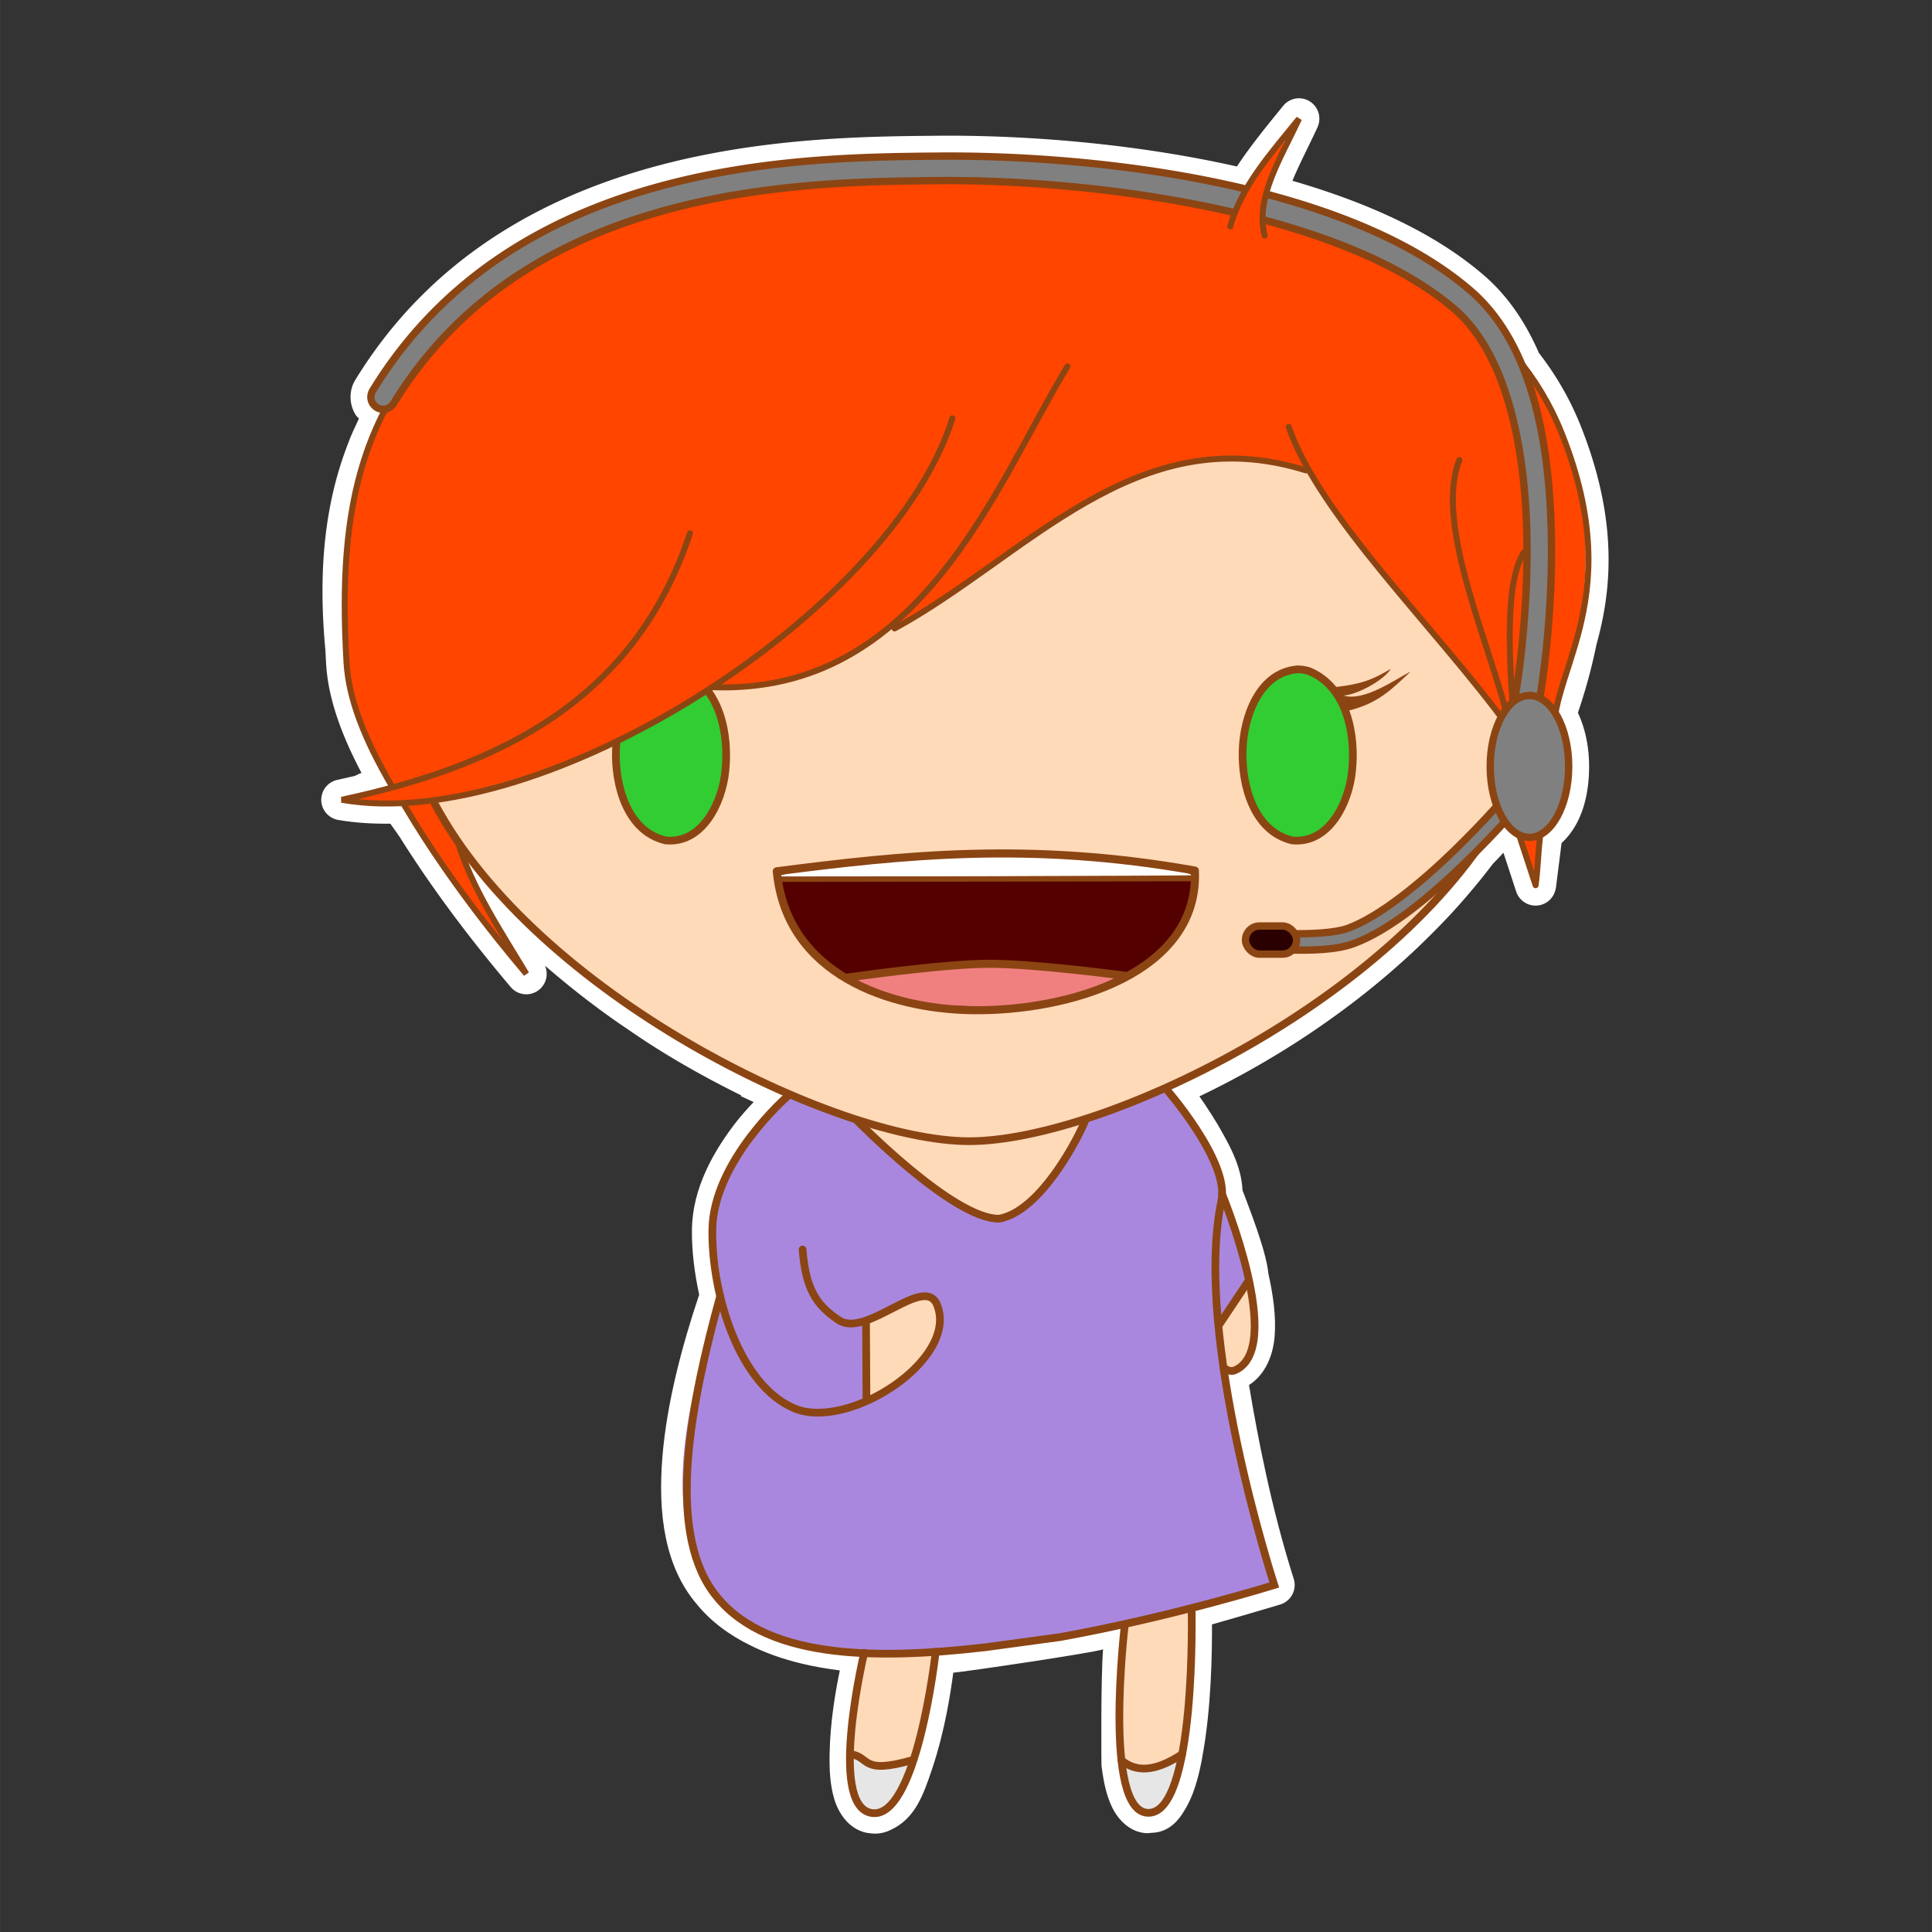 <?xml version="1.0" encoding="UTF-8"?>
<svg width="1500" height="1500" version="1.1" viewBox="0 0 396.87 396.88" xmlns="http://www.w3.org/2000/svg"><rect x="0" y="0" width="396.87" height="396.88" fill="#333333" stroke="none"/><g transform="translate(0 99.875)"><g transform="matrix(.857 0 0 .857 -218.77 86.98)"><g fill="#fff" shape-rendering="auto"><path d="m566.5-194.47a4.892 4.892 0 0 0-3.664 1.819h-3e-3c-0.037 0.046-0.077 0.095-0.114 0.141-3.651 4.511-7.562 9.22-10.959 14.385-25.031-5.631-51.376-7.568-71.902-7.371-32.662 0.312-103.91 0.607-139.39 58.479-1.709 2.719-1.451 6.193 0.137 8.545 0.191 0.283 0.467 0.508 0.699 0.765-0.846 1.893-1.793 3.746-2.492 5.702-5.317 13.521-7.481 29.365-5.539 49.886 0.052 1.079 0.108 2.17 0.174 3.278 0.482 8.137 3.546 16.707 8.479 26.086-0.463 0.123-1.064 0.463-1.61 0.713-1.389 0.325-2.783 0.641-4.183 0.944a4.892 4.892 0 0 0 0.185 9.599c4.014 0.705 8.217 0.947 12.521 0.902 0.746 1.054 1.488 2.105 2.259 3.216 5.9 9.431 12.17 17.945 17.158 24.346 5.016 6.438 9.043 11.123 9.357 11.516a4.892 4.892 0 0 0 8.285-5.041c6.293 5.426 12.9 10.589 19.834 15.231 8.903 6.194 18.087 11.345 27.213 15.867-0.038 0.054-0.071 0.108-0.109 0.162 0.29 0.136 0.19 0.096 0.501 0.241 1.788 0.831 3.925 1.804 6.315 2.85 0.762 0.334 1.686 0.704 2.496 1.051l0.46 0.01a4.892 4.892 0 0 0 2.23-9.271l0.54 2.793a4.892 4.892 0 0 0-2.354-3.301l0.813 0.01c-10.77-4.827-21.891-11.043-32.547-18.459a4.892 4.892 0 0 0-0.074-0.051c-16.73-11.192-32.055-24.888-42.213-39.697a4.892 4.892 0 0 0-0.09-0.117 4.892 4.892 0 0 0-3e-3 0 4.892 4.892 0 0 0-0.133-0.209c-1.764-2.593-3.369-5.221-4.801-7.871a4.892 4.892 0 0 0-0.143-0.246c-0.092-0.149-0.204-0.337-0.342-0.562a4.892 4.892 0 0 0-5.627-2.117l6e-3 -0.01c0.116-0.036 0.097-0.037-0.223 0.069a4.892 4.892 0 0 0-2.455 1.822c-0.433-0.484-0.839-0.859-1.217-1.092a4.892 4.892 0 0 0-0.656-2.758c-6.358-10.889-9.676-19.877-10.109-27.197-0.065-1.089-0.121-2.168-0.172-3.244a4.892 4.892 0 0 0-0.016-0.233c-1.864-19.501 0.178-33.591 4.914-45.6a4.892 4.892 0 0 0 0.057-0.15c1.111-3.115 2.422-6.12 3.955-9.049a4.892 4.892 0 0 0-1.656-6.356c32.89-50.65 97.423-51.354 129.66-51.662 20.733-0.198 47.943 1.79 72.857 7.764a4.892 4.892 0 0 0 2.496-0.061 4.892 4.892 0 0 0 2.168 1.234c18.619 4.904 35.558 12.193 47.085 22.131 4.641 4.002 8.165 9.306 10.805 15.516a4.892 4.892 0 0 0 0.664 1.121c3.67 4.641 6.684 9.778 8.994 15.553 8.591 21.474 6.635 35.019 3.492 46.305a4.892 4.892 0 0 0-0.084 0.347c-1.511 7.51-3.523 13.762-4.801 17.346a4.892 4.892 0 0 0 0.418 4.166c1.312 2.177 2.34 5.985 2.344 9.984-0.01 6.107-2.808 11.139-4.039 11.904a4.892 4.892 0 0 0-0.424 0.295 4.892 4.892 0 0 0-0.367-0.205c-0.307-0.153-0.909-0.607-1.549-1.539a4.892 4.892 0 0 0-7.644-0.529c-1.705 1.867-3.895 4.198-6.402 6.726a4.892 4.892 0 0 0-0.428 0.496c-1.978 2.618-4.057 5.178-6.224 7.68a4.892 4.892 0 0 0-0.024 0.027c-2.231 2.613-4.615 5.176-7.121 7.687a4.892 4.892 0 0 0-0.018 0.018c-0.278 0.282-0.564 0.569-0.855 0.859a4.892 4.892 0 0 0-0.01 0.01c-0.011 0.011-0.022 0.021-0.033 0.032-18.266 18.214-40.984 32.505-62.252 41.268a4.892 4.892 0 0 0-2.922 5.508 4.892 4.892 0 0 0-0.441 1.008l-1.15 3.771a4.892 4.892 0 0 0-0.035 0.121c-0.027 0.098 0.058-0.158 0.039-0.102a4.892 4.892 0 0 0-0.222 1.352c1.556-0.531 3.213-1.074 4.626-1.582 2.618-0.942 4.961-1.825 6.92-2.585 2.176-0.844 2.417-0.965 3.502-1.412-0.026-0.028-0.055-0.06-0.081-0.088 20.478-9.334 41.486-22.926 58.961-40.361a4.892 4.892 0 0 0 0.01-0.012c3e-3 0 5e-3 -0.01 8e-3 -0.01a4.892 4.892 0 0 0 0.01-0.012 4.892 4.892 0 0 0 8e-3 -0.01c0.283-0.283 0.572-0.571 0.863-0.865l0.018-0.018c2.651-2.658 5.194-5.391 7.596-8.203l0.014-0.016c2.214-2.556 4.336-5.185 6.377-7.871 0.991-1.002 1.663-1.751 2.545-2.674l3.061 9.324a4.892 4.892 0 0 0 9.449-0.629 4.892 4.892 0 0 0 0.1-0.527l1.322-10.488c4.667-4.27 6.595-11.028 6.6-18.356a4.892 4.892 0 0 0 0-0.01c0-4.628-0.897-9.042-2.682-12.869 1.342-3.94 3.042-9.457 4.454-16.379 3.442-12.376 5.496-29.191-3.84-52.526-2.56-6.399-5.947-12.151-9.973-17.354-3.067-7.056-7.3-13.537-13.186-18.611-12.105-10.436-28.364-17.554-45.885-22.639 1.622-3.948 3.867-8.19 6.011-12.83h-4e-3a4.892 4.892 0 0 0-4.08-6.933h-4e-3a4.892 4.892 0 0 0-0.488-0.01zm25.379 193.08c-0.033 0.024-0.244 0.207-0.431 0.371 0.049-0.049 0.097-0.105 0.125-0.129 0.284-0.243 0.355-0.277 0.306-0.242zm-1.4 1.582c-2e-5 1e-4 -3e-3 0.01-3e-3 0.01a4.892 4.892 0 0 0-0.021 0.037c2.7e-4 -8e-4 8e-3 -0.022 8e-3 -0.022-2e-5 0 0.015-0.022 0.016-0.023zm7.765 5.774-0.033 0.057c-0.091 0.091-0.079 0.065-0.146 0.125 0.071-0.071 0.1-0.1 0.179-0.182z" color="#000000" color-rendering="auto" dominant-baseline="auto" image-rendering="auto" solid-color="#000000" style="font-feature-settings:normal;font-variant-alternates:normal;font-variant-caps:normal;font-variant-ligatures:normal;font-variant-numeric:normal;font-variant-position:normal;isolation:auto;mix-blend-mode:normal;paint-order:normal;shape-padding:0;text-decoration-color:#000000;text-decoration-line:none;text-decoration-style:solid;text-indent:0;text-orientation:mixed;text-transform:none;white-space:normal"/><path d="m531.54 221.31v5.1e-4c-0.022 9.7e-4 -0.038 0.011-0.06 0.011l8e-3 -8e-3c0.016-1e-3 0.033-2e-3 0.053-4e-3z" color="#000000" color-rendering="auto" dominant-baseline="auto" image-rendering="auto" solid-color="#000000" style="font-feature-settings:normal;font-variant-alternates:normal;font-variant-caps:normal;font-variant-ligatures:normal;font-variant-numeric:normal;font-variant-position:normal;isolation:auto;mix-blend-mode:normal;paint-order:normal;shape-padding:0;text-decoration-color:#000000;text-decoration-line:none;text-decoration-style:solid;text-indent:0;text-orientation:mixed;text-transform:none;white-space:normal"/><path d="m435.96 46.087c1.085 0.448 1.326 0.568 3.502 1.412 1.96 0.76 4.302 1.644 6.92 2.585 1.412 0.508 3.07 1.05 4.626 1.582 0.028 1.072-0.296 2.123-0.923 2.992l-0.346 0.476c-2.109 2.9-6.517 2.621-8.244-0.521-0.864 1.005-1.583 1.69-2.497 2.902-4.144 5.495-7.997 12.761-8.08 19.274-0.058 4.485 0.525 9.665 1.733 14.716 0.215 0.9 0.171 1.842-0.127 2.717-4.172 12.24-7.76 25.846-8.725 37.863-0.964 12.012 0.803 22.074 5.965 28.086 5e-3 6e-3 8.8e-4 7.7e-4 0.033 0.037 0.038 0.044 0.076 0.089 0.113 0.135 2.266 2.784 5.481 5.277 9.758 7.346 0.01 5e-3 0.021 0.01 0.031 0.015 2.946 1.452 6.243 2.603 9.847 3.469l0.037 8e-3c3.928 0.975 8.346 1.683 13.229 2.078 2.767 0.224 4.793 2.703 4.463 5.459l-0.018 0.131c-0.022 0.183-0.053 0.365-0.096 0.545-0.073 0.306-3.046 13.197-3.25 23.133v2e-3c-0.067 3.269 0.215 6.2 0.713 7.867 0.381 1.273 0.336 1.039 0.281 1.004 0.4-0.464 2.873-3.62 4.529-8.555 4e-3 -0.011 8e-3 -0.022 0.012-0.033 0.041-0.116 0.087-0.231 0.136-0.344-4e-3 8e-3 -0.019 0.036-0.021 0.041-0.031 0.073-0.043 0.103-0.053 0.129-0.019 0.05-0.024 0.066-0.029 0.08-0.01 0.028-0.013 0.033-0.014 0.037-3e-3 9e-3 -4e-3 0.01-4e-3 0.01l-0.016 0.046c3.336-9.956 5.047-23.644 5.207-25.031 0.275-2.379 2.233-4.209 4.625-4.324 2.096-0.1 4.365-0.341 6.572-0.531 7e-3 -0.35-0.121-0.497-0.025-0.945 0.084-0.396 0.398-0.835 0.633-1.268 0.092-0.225 0.201-0.444 0.326-0.653 0.08-0.113 0.118-0.21 0.205-0.32 0.472-0.674 1.107-1.219 1.846-1.582 9e-3 -4e-3 0.015-0.016 0.023-0.02 0.049-0.021 0.098-0.041 0.147-0.06 0.018-9e-3 0.035-0.017 0.053-0.025 0.013-5e-3 0.019-5e-3 0.031-0.01 0.258-0.107 0.524-0.192 0.797-0.254 0.078-0.02 0.189-0.067 0.26-0.082 0.624-0.133 1.268-0.143 1.897-0.029l5.052-0.949c0.058-0.011 0.116-0.021 0.174-0.029 2.709-0.408 5.506-0.876 9.66-1.582 2.36-0.4 4.663 0.967 5.443 3.23 0.064 0.187 0.139 0.391 0.209 0.59 3.315-0.435 6.868-0.984 10.998-1.911 3.084-0.691 6.003 1.68 5.961 4.84l-0.029 2.183c-1e-3 0.139-8e-3 0.278-0.021 0.416-0.525 5.315-3.096 28.335-3.096 28.335s3.682 6.901 4.273 8.134c0.043 0.089 0.02 0.046 0.055 0.117 0.032-0.056 0.065-0.111 0.099-0.166 0.935-1.454 2.119-4.844 2.924-8.914 3e-3 -0.016 5e-3 -0.033 8e-3 -0.049 2.191-11.134 2.332-27.131 2.287-32.299-1e-3 -0.13 2e-3 -0.261 0.011-0.391l0.094-1.326c-0.134-2.292 1.343-4.369 3.553-4.994 4.878-1.356 9.641-2.752 13.929-4.024 0.012-4e-3 0.023-8e-3 0.035-0.012 0.647-0.186 0.476-0.143 1.02-0.302-5.324-17.968-8.749-36.276-10.547-47.746-0.522-3.365 2.469-6.221 5.806-5.545 0.493-0.57 0.924-1.492 1.107-3.764 0.256-3.182-0.314-7.772-1.33-12.336-0.053-0.237-0.088-0.478-0.105-0.72-0.046-0.655-0.743-4.805-4.662-15.11-6e-3 -0.014-0.012-0.029-0.018-0.043-0.434-1.173-0.756-1.997-0.982-2.568-5e-3 -0.013-9e-3 -0.026-0.013-0.039l4e-3 0.018c-0.083-0.208-0.144-0.368-0.168-0.427-0.194-0.479-0.31-0.985-0.346-1.5-0.015-0.223-0.038-0.45-0.067-0.684-0.016-0.13-0.027-0.26-0.033-0.391-0.085-1.993-1.486-5.771-3.537-9.355-0.019-0.032-0.037-0.065-0.055-0.098-1.667-3.073-3.897-6.414-6.336-9.844h-0.277c0.81-0.346 1.734-0.717 2.496-1.051 2.39-1.047 4.528-2.019 6.315-2.85 0.312-0.145 0.211-0.105 0.501-0.241 2.159 3.102 4.203 6.197 5.875 9.275 2.405 4.208 4.571 8.747 4.789 13.717 5.3e-4 1e-3 5.6e-4 0 2e-3 0.01l-0.029-0.367c0.016 0.129 0.024 0.258 0.037 0.387 0.239 0.603 0.56 1.425 0.986 2.575 4e-3 0.01 4e-3 0.011 8e-3 0.021s4e-3 0.012 8e-3 0.022c3.806 10.011 4.897 14.47 5.181 17.262 1.118 5.048 1.901 10.261 1.508 15.127-0.354 4.389-2.12 9.072-6.141 11.65 2.054 12.35 5.384 29.69 10.719 46.445 0.153 0.479 0.23 0.979 0.23 1.483v2e-3c-4.3e-4 2.141-1.393 4.033-3.438 4.67 0 0-2.17 0.677-5.801 1.723-3.24 0.96-6.926 2.016-10.584 3.057 0.028 6.215-0.102 20.155-2.367 32.009-0.015 0.156-0.038 0.311-0.068 0.465-6.6e-4 6e-3 -1e-3 0.012-2e-3 0.018-0.912 4.629-2.061 8.782-4.246 12.23-1.306 2.234-3.572 4.949-7.373 5.209-0.07 9e-3 -0.144 4e-3 -0.215 0.012 0 0-0.106-0.046-0.203 0.013-0.444 0.039-0.881 0.11-1.336 0.08-3.955-0.259-6.755-3.336-8.133-6.21-1.378-2.874-2.042-6.093-2.492-9.606-7.1e-4 -0.012-0.042-0.349-0.055-0.453-0.021-0.183-0.186-21.07 0.39-27.79-2.695 0.893-33.336 5.407-35.91 5.589-0.639 4.795-1.989 13.865-5.055 23.016-4e-3 0.013-9e-3 0.026-0.013 0.039l-2e-3 8e-3s-6e-3 0.017-0.015 0.043c-5e-3 0.013-9e-3 0.026-0.022 0.06-6e-3 0.017-0.013 0.037-0.033 0.09-2.021 6.019-4.025 11.785-9.906 14.453-1.292 0.631-2.957 1.039-4.691 0.81-0.224-0.03-0.482-0.064-0.678-0.117-0.199-0.054 0.089 0.019 0.318 0.07-0.248-0.032-0.485-0.046-0.744-0.102-4.238-0.911-6.676-4.699-7.685-8.076-1-3.346-1.193-6.982-1.119-10.771h0.015c1e-3 -0.041 3e-3 -0.082 6e-3 -0.123l-0.023 0.021c0.165-8.022 1.463-15.161 2.449-19.955-3.256-0.436-6.405-0.964-9.318-1.686l-4e-3 -2e-3c-4.189-1.006-8.166-2.374-11.859-4.191-5.318-2.574-9.754-5.894-13.071-9.967-7.79-9.088-9.353-21.902-8.283-35.223 1.037-12.917 4.667-26.619 8.826-39.01-1.161-5.329-1.8-10.682-1.736-15.629 0.128-9.984 5.261-18.687 10.051-25.039 1.732-2.296 3.271-3.919 4.774-5.539zm107.64 22.831 0.012 0.058v-0.01c-5.3e-4 0-0.012-0.051-0.012-0.051zm-121.26 97.617 0.099 0.117c0.012 0.014-8e-3 -9e-3 -0.06-0.069-8e-3 -9e-3 -0.016-0.018-0.023-0.027-6e-3 -7e-3 -0.01-0.014-0.015-0.021zm36.76 35.764c-4e-3 8e-3 -0.074 0.129-0.074 0.129 0.023-0.012 0.047-0.024 0.07-0.035zm84.35 0.586c-2e-3 0.124-8e-3 0.249-0.02 0.373l0.01-0.074 0.01-0.143zm-85.713 4.254-2e-3 8e-3c-3e-5 0 0.063 0.012 0.078 0.015-0.025-8e-3 -0.051-0.015-0.076-0.023zm0.232 0.057c0.113 0.026 0.235 0.055 0.307 0.066 0.068 0.011 0.035 3.9e-4 0.088 8e-3 -0.133-0.019-0.264-0.044-0.395-0.074zm0.965 0.117c-0.023 1.6e-4 -0.045 1.6e-4 -0.068 0 9e-3 -2.4e-4 0.059 6e-3 0.068 6e-3zm72.244 4.232c-0.014 6e-5 -0.028 6e-5 -0.041 0-0.022 7.9e-4 -0.014 5e-3 -0.035 6e-3 0.024-2e-3 0.063-5e-3 0.076-6e-3z" color="#000000" color-rendering="auto" dominant-baseline="auto" image-rendering="auto" solid-color="#000000" style="font-feature-settings:normal;font-variant-alternates:normal;font-variant-caps:normal;font-variant-ligatures:normal;font-variant-numeric:normal;font-variant-position:normal;isolation:auto;mix-blend-mode:normal;paint-order:normal;shape-padding:0;text-decoration-color:#000000;text-decoration-line:none;text-decoration-style:solid;text-indent:0;text-orientation:mixed;text-transform:none;white-space:normal"/></g><path d="m459.2 202.45s3.447 2.24 5.416 2.614c3.108 0.591 9.464-0.699 9.464-0.699s-4.343 12.963-9.436 12.22c-4.996-0.729-5.444-14.135-5.444-14.135z" fill="#e6e6e6" style="paint-order:normal"/><path d="m524.15 204.5s2.52 12.091 7.153 11.927c5.004-0.177 6.798-13.394 6.798-13.394s-4.969 2.624-7.693 2.813c-2.128 0.148-6.258-1.346-6.258-1.346z" fill="#e6e6e6" style="paint-order:normal"/><g fill="#ffdab9"><path d="m524.65 171.3-0.449 33.637 5.583 0.956 8.765-3.009 2.52-35.271z"/><path d="m462.44 177.87-2.946 24.624 6.498 2.75 7.929-1.368 5.639-26.005z"/><path d="m544.59 103.87c-1e-4 0.161 3.347 9.369 7.917 5.373 6.106-5.338 2.016-20.128 1.932-20.115z" style="paint-order:normal"/></g><path d="m535.93 43.504-92.012 1.032-8.2 9.543-0.151 1.272c-4.828 6.578-9.726 14.961-9.098 21.279 0.431 4.338 0.999 9.819 2.011 15.441-7.748 22.979-13.627 45.528-6.124 65.007 6.511 16.294 30.669 24.6 68.688 20.332 2.121-0.238 16.474-2.875 19.459-3.16 13.665-1.307 36.414-8.276 50.214-12.362-7.239-22.734-11.199-47.512-12.683-58.064-0.277-1.972-0.452-3.309-0.571-4.239l6.964-10.392s1.246-1.913-5.931-20.232l4e-3 -0.028c-0.014-0.021-0.025-0.039-0.037-0.058-0.053-0.136-0.097-0.253-0.151-0.391-0.49-7.316-5.79-15.969-12.38-24.98z" fill="#aa87de"/><g fill="none" stroke="#8b4513" stroke-linecap="round" stroke-width="1.847"><path d="m548.18 68.15s15.288 36.927 3.127 42.266c-0.899 0.395-1.848 0.086-2.789-0.659"/><path d="m427.91 92.585c-7.073 25.677-12.888 55.375-1.856 70.783 11.622 16.232 38.235 16.581 65.398 13.446l17.899-2.432c27.057-4.894 51.364-12.494 51.364-12.494s-19.511-59.765-12.667-92.099c1.998-9.439-13.354-26.907-13.354-26.907"/><path d="m554.44 89.128-6.834 10.23" style="paint-order:normal"/><path d="m462.42 178.14s-8.649 36.166 1.535 38.356c11.05 2.376 15.604-38.618 15.604-38.618"/><path d="m524.85 171.76s-5.185 44.039 5.444 44.736c11.786 0.773 10.611-48.834 10.611-48.834"/><path d="m459.01 202.43c4.955 0.572 2.35 5.036 14.93 1.449"/><path d="m524.08 203.9c3.313 2.762 7.821 3.001 14.558-1.466"/></g><path d="m462.96 117.42c-0.35 2.449 22.882-12.734 17.175-22.427-3.461-5.877-17.294 3.828-17.278 3.837z" fill="#ffdab9" style="paint-order:normal"/><path d="m447.65 81.473c0.718 9.23 3.122 13.265 8.698 16.956 6.617 4.38 20.462-11.076 23.509-3.748 5.407 13.001-21.125 30.293-34.128 24.892-13.126-5.452-19.908-27.128-19.707-42.847 0.211-16.496 17.973-31.941 17.973-31.941" fill="none" stroke="#8b4513" stroke-linecap="round" stroke-width="1.847"/><path d="m462.96 117.42-0.103-18.59" fill="none" stroke="#8b4513" stroke-linecap="round" stroke-width="1.847" style="paint-order:normal"/><path d="m460.31 50.183c-0.061 0.203 25.576 24.867 33.81 23.762 10.817-2.067 21.978-23.684 21.454-24.034z" fill="#ffdab9"/><path d="m460.31 50.183s23.49 24.169 34.489 23.898c11.165-2.017 21.136-23.944 20.775-24.169" fill="none" stroke="#8b4513" stroke-linecap="round" stroke-width="1.847"/><g fill="#ffdab9"><path d="m632.67-92.598c11.03 85.375-95.754 148.87-147.07 147.79-50.621-1.062-154.47-68.248-139.54-143.76 49.335-115.81 284.71-65.272 286.6-4.037z"/><ellipse cx="621.98" cy="-35.188" rx="6.566" ry="10.006" style="paint-order:normal"/><path d="m619.86-33.065c-1.738-0.454-2.147-1.678-1.694-3.415 0.454-1.738 2.23-2.779 3.968-2.325" style="paint-order:normal"/></g><g><path d="m616.9-26.048c0.146 0.194 6.502 19.964 6.502 19.964l2.429-19.256c-2.809 0.474-5.815 0.114-8.931-0.708z" fill="#ff4500" style="paint-order:normal"/><path d="m413.21-52.851c-11.635-0.693-14.272-1.846-19.402-4.854 1.639 2.76 8.158 6.227 11.322 6.395-4.946 1.494-12.33-3.839-16.13-5.784 4.315 3.971 7.728 7.815 15.507 9.524z" fill="#8b4513" style="paint-order:normal"/><path d="m416.04-57.591c-9.168 0.761-12.891 11.378-13.124 19.302-0.317 8.377 2.628 19.535 11.91 21.712 8.83 0.835 13.54-9.073 14.296-16.524 0.982-8.809-1.205-20.348-10.317-24.071-0.903-0.279-1.821-0.416-2.765-0.419z" fill="#32cd32" stroke="#8b4513" stroke-linecap="round" stroke-width="1.847" style="paint-order:normal"/><path d="m558.64-165.96-0.326 0.16-6.835-1.809-0.174-0.378-0.3-0.082c-25.34-7.057-49.184-9.544-80.773-8.248-43.451 1.783-93.115 15.656-114.1 43.79-13.778 18.474-21.363 38.076-17.796 71.838-0.189 6.621 4.876 19.581 10.755 30.524 0.884 1.645-8.01 1.686-8.033 3.549-0.01 0.834 9.751 0.329 10.802 1.797 8.419 11.759 18.713 28.191 24.225 32.709 1.415 1.16-6.984-14.308-11.386-23.366-2.551-5.25-5.104-9.516-5.509-10.077 5.641-1.75 33.898-9.894 33.898-9.894 10.071-3.252 32.468-17.942 32.468-17.942 14.929-0.477 21.357-0.607 41.145-12.85 7.205-4.458 13.022-7.201 18.18-10.723 24.529-16.752 33.501-25.19 50.039-29.127 10.979-2.295 32.049-2.314 33.913 1.044 7.188 14.703 36.955 45.158 44.317 56.568 5.3 8.213 9.142-1.545 13.776 5.153 0 0 11.882-28.409 7.414-53.089-2.415-13.339-10.361-34.178-25.238-45.231-16.555-12.3-31.061-18.855-50.466-24.314z" fill="#ff4500" style="paint-order:normal"/></g><g fill="none" stroke="#8b4513" stroke-linecap="round"><g><path d="m617.19-41.426s0.328-4.234 4.281-4.234c3.953 0 7.158 4.752 7.158 10.613s-3.204 10.613-7.158 10.613c-3.953 0-5.782-6.611-5.782-6.611" stroke-width="1.847" style="paint-order:normal"/><path d="m359.44-25.446c24.396 45.798 96.095 80.957 128.14 80.957 32.426 0 104.9-34.949 129-81.648" stroke-width="1.847"/><path d="m619.86-33.065c-1.738-0.454-2.147-1.677-1.694-3.415 0.454-1.738 2.23-2.779 3.968-2.325" stroke-width="1.847" style="paint-order:normal"/></g><g stroke-linejoin="bevel" stroke-width="1.433"><path d="m483.56-117.77c-14.469 46.386-98.031 99.939-146.39 91.448 37.971-8.193 70.201-23.801 83.488-63.878" style="paint-order:normal"/><path d="m426.09-53.313c49.697 1.848 67.654-48.089 85.041-76.886" style="paint-order:normal"/><path d="m364.9-16.608c3.446 11.45 10.307 21.62 16.537 32.026-1.529-1.911-17.052-19.682-29.238-40.418m-2.883-4.393c-6.704-11.408-10.472-21.138-10.982-29.745-2.252-38.057 3.589-63.19 29.9-86.206 29.009-25.375 95.645-35.149 133.97-31.065 17.636 1.879 31.69 3.791 48.62 8.372m7.345 2.197c34.26 9.27 60.41 24.087 71.402 51.562 16.802 41.995-4.927 58.622-1.459 75.341" style="paint-order:normal"/></g></g><path d="m479.91-180.61c-32.692 0.313-101.36 0.763-135.29 56.187a2.935 2.935 0 1 0 5.006 3.065c32.093-52.417 97.639-53.069 130.34-53.382 37.558-0.359 96.76 7.377 123.97 30.832 12.803 11.038 16.93 33.966 17.324 54.32 0.394 20.354-2.664 37.768-2.664 37.768a2.935 2.935 0 1 0 5.78 1.019s3.16-17.895 2.753-38.901c-0.406-21.006-4.096-45.49-19.363-58.652-29.824-25.712-89.483-32.622-127.85-32.255z" color="#000000" color-rendering="auto" dominant-baseline="auto" fill="#808080" image-rendering="auto" shape-rendering="auto" solid-color="#000000" stroke="#8b4513" stroke-linecap="round" stroke-linejoin="round" stroke-width="1.761" style="font-feature-settings:normal;font-variant-alternates:normal;font-variant-caps:normal;font-variant-ligatures:normal;font-variant-numeric:normal;font-variant-position:normal;isolation:auto;mix-blend-mode:normal;paint-order:fill markers stroke;shape-padding:0;text-decoration-color:#000000;text-decoration-line:none;text-decoration-style:solid;text-indent:0;text-orientation:mixed;text-transform:none;white-space:normal"/><g fill="none" stroke="#8b4513" stroke-linecap="round"><g stroke-linejoin="bevel" stroke-width="1.433"><path d="m469.71-67.394c31.454-17.142 57.811-50.669 98.574-37.892" style="paint-order:normal"/><path d="m564.17-115.72c7.449 21.594 35.362 48.165 52.753 72.054" style="paint-order:normal"/><path d="m605.08-107.76c-6.175 15.523 7.716 44.885 12.082 63.702" style="paint-order:normal"/><path d="m620.46-85.517c-4.327 7.172-3.653 23.721-2.197 41.736" style="paint-order:normal"/></g><path d="m616.95-25.354 6.407 19.513c0.963-7.09 0.366-13.313 3.398-21.552" stroke-linejoin="round" stroke-width="1.433" style="paint-order:normal"/></g><g><g stroke="#8b4513" stroke-linecap="round" stroke-linejoin="round" stroke-width="1.761"><path d="m616.98-28.104s-5.676 6.72-13.403 14.188c-7.727 7.468-17.605 15.633-25.273 18.424-2.952 1.075-8.836 1.374-13.775 1.256-4.939-0.118-9.008-0.554-9.008-0.554l-0.417 3.892s4.213 0.451 9.331 0.573c5.118 0.123 11.066 0.018 15.209-1.491 8.898-3.239 18.77-11.668 26.653-19.286 7.882-7.618 13.674-14.479 13.674-14.479z" color="#000000" color-rendering="auto" dominant-baseline="auto" fill="#808080" image-rendering="auto" shape-rendering="auto" solid-color="#000000" style="font-feature-settings:normal;font-variant-alternates:normal;font-variant-caps:normal;font-variant-ligatures:normal;font-variant-numeric:normal;font-variant-position:normal;isolation:auto;mix-blend-mode:normal;paint-order:fill markers stroke;shape-padding:0;text-decoration-color:#000000;text-decoration-line:none;text-decoration-style:solid;text-indent:0;text-orientation:mixed;text-transform:none;white-space:normal"/><rect x="553.81" y="3.928" width="12.254" height="6.75" ry="3.375" fill="#2b0000" style="paint-order:fill markers stroke"/><ellipse cx="621.88" cy="-34.319" rx="9.405" ry="17.009" fill="#808080" style="paint-order:fill markers stroke"/></g><path d="m563.35-184.68c-3.985 5.565-10.187 10.936-12.284 18.021l-0.624-0.171 0.174 0.378c1.999 3.679 4.297 4.06 6.835 1.809l0.326-0.16c-0.217-0.061-0.416-0.126-0.634-0.187h-0.011c1.048-6.652 4.011-13.136 6.216-19.687z" fill="#ff4500" style="paint-order:normal"/></g><path d="m550.17-163.77c2.638-9.674 9.863-17.627 16.475-25.811-4.432 9.592-10.545 18.933-8.237 28.007" fill="none" stroke="#8b4513" stroke-linecap="round" stroke-linejoin="bevel" stroke-width="1.433" style="paint-order:normal"/><path d="m442.26-8.664c8.755-5.193 80.67-6.732 99.58 0-1.572 25.603-30.387 33.161-53.774 32.77-19.184-0.321-43.454-10.06-45.806-32.77z" fill="#500" style="paint-order:normal"/><path d="m458.76 16.849c18.595-4.642 37.033-6.494 65.803-0.607-8.678 10.175-63.68 8.111-65.803 0.607z" fill="#f08080"/><path d="m458.43 16.3s22.434-3.256 33.718-3.315c11.059-0.058 33.073 2.904 33.073 2.904" fill="none" stroke="#8b4513" stroke-linecap="round" stroke-linejoin="bevel" stroke-width="1.934" style="paint-order:normal"/><g><path d="m569.24-52.851c11.635-0.693 14.272-1.846 19.402-4.854-1.639 2.76-8.158 6.227-11.322 6.395 4.946 1.494 12.33-3.839 16.13-5.784-4.315 3.971-7.728 7.815-15.507 9.524z" fill="#8b4513" style="paint-order:normal"/><path d="m566.26-57.591c-9.168 0.761-12.891 11.378-13.124 19.302-0.317 8.377 2.628 19.535 11.91 21.712 8.83 0.835 13.54-9.073 14.296-16.524 0.982-8.809-1.205-20.348-10.317-24.071-0.903-0.279-1.821-0.416-2.765-0.419z" fill="#32cd32" stroke="#8b4513" stroke-linecap="round" stroke-width="1.847" style="paint-order:normal"/><path d="m441.12-7.893 100.75-0.094c-16.031-7.22-78.297-6.333-100.75 0.094z" fill="#fff" style="paint-order:normal"/><path d="m542.24-8.256c0.045 0.17-100.82 0.385-100.82 0.385-0.159 0.534-0.025 0.469-0.195 1.232l101.04-0.143c-0.184-1.077-0.027-1.474-0.027-1.474z" color="#000000" color-rendering="auto" dominant-baseline="auto" fill="#8b4513" image-rendering="auto" shape-rendering="auto" solid-color="#000000" style="font-feature-settings:normal;font-variant-alternates:normal;font-variant-caps:normal;font-variant-ligatures:normal;font-variant-numeric:normal;font-variant-position:normal;isolation:auto;mix-blend-mode:normal;paint-order:normal;shape-padding:0;text-decoration-color:#000000;text-decoration-line:none;text-decoration-style:solid;text-indent:0;text-orientation:mixed;text-transform:none;white-space:normal"/></g><path d="m441.47-9.185c30.199-3.899 60.912-7.183 100.21-0.174 1.117 24.561-30.229 33.856-53.616 33.465-19.184-0.321-44.244-8.322-46.597-33.291z" fill="none" stroke="#8b4513" stroke-linecap="round" stroke-linejoin="round" stroke-width="1.934" style="paint-order:normal"/></g></g></svg>
